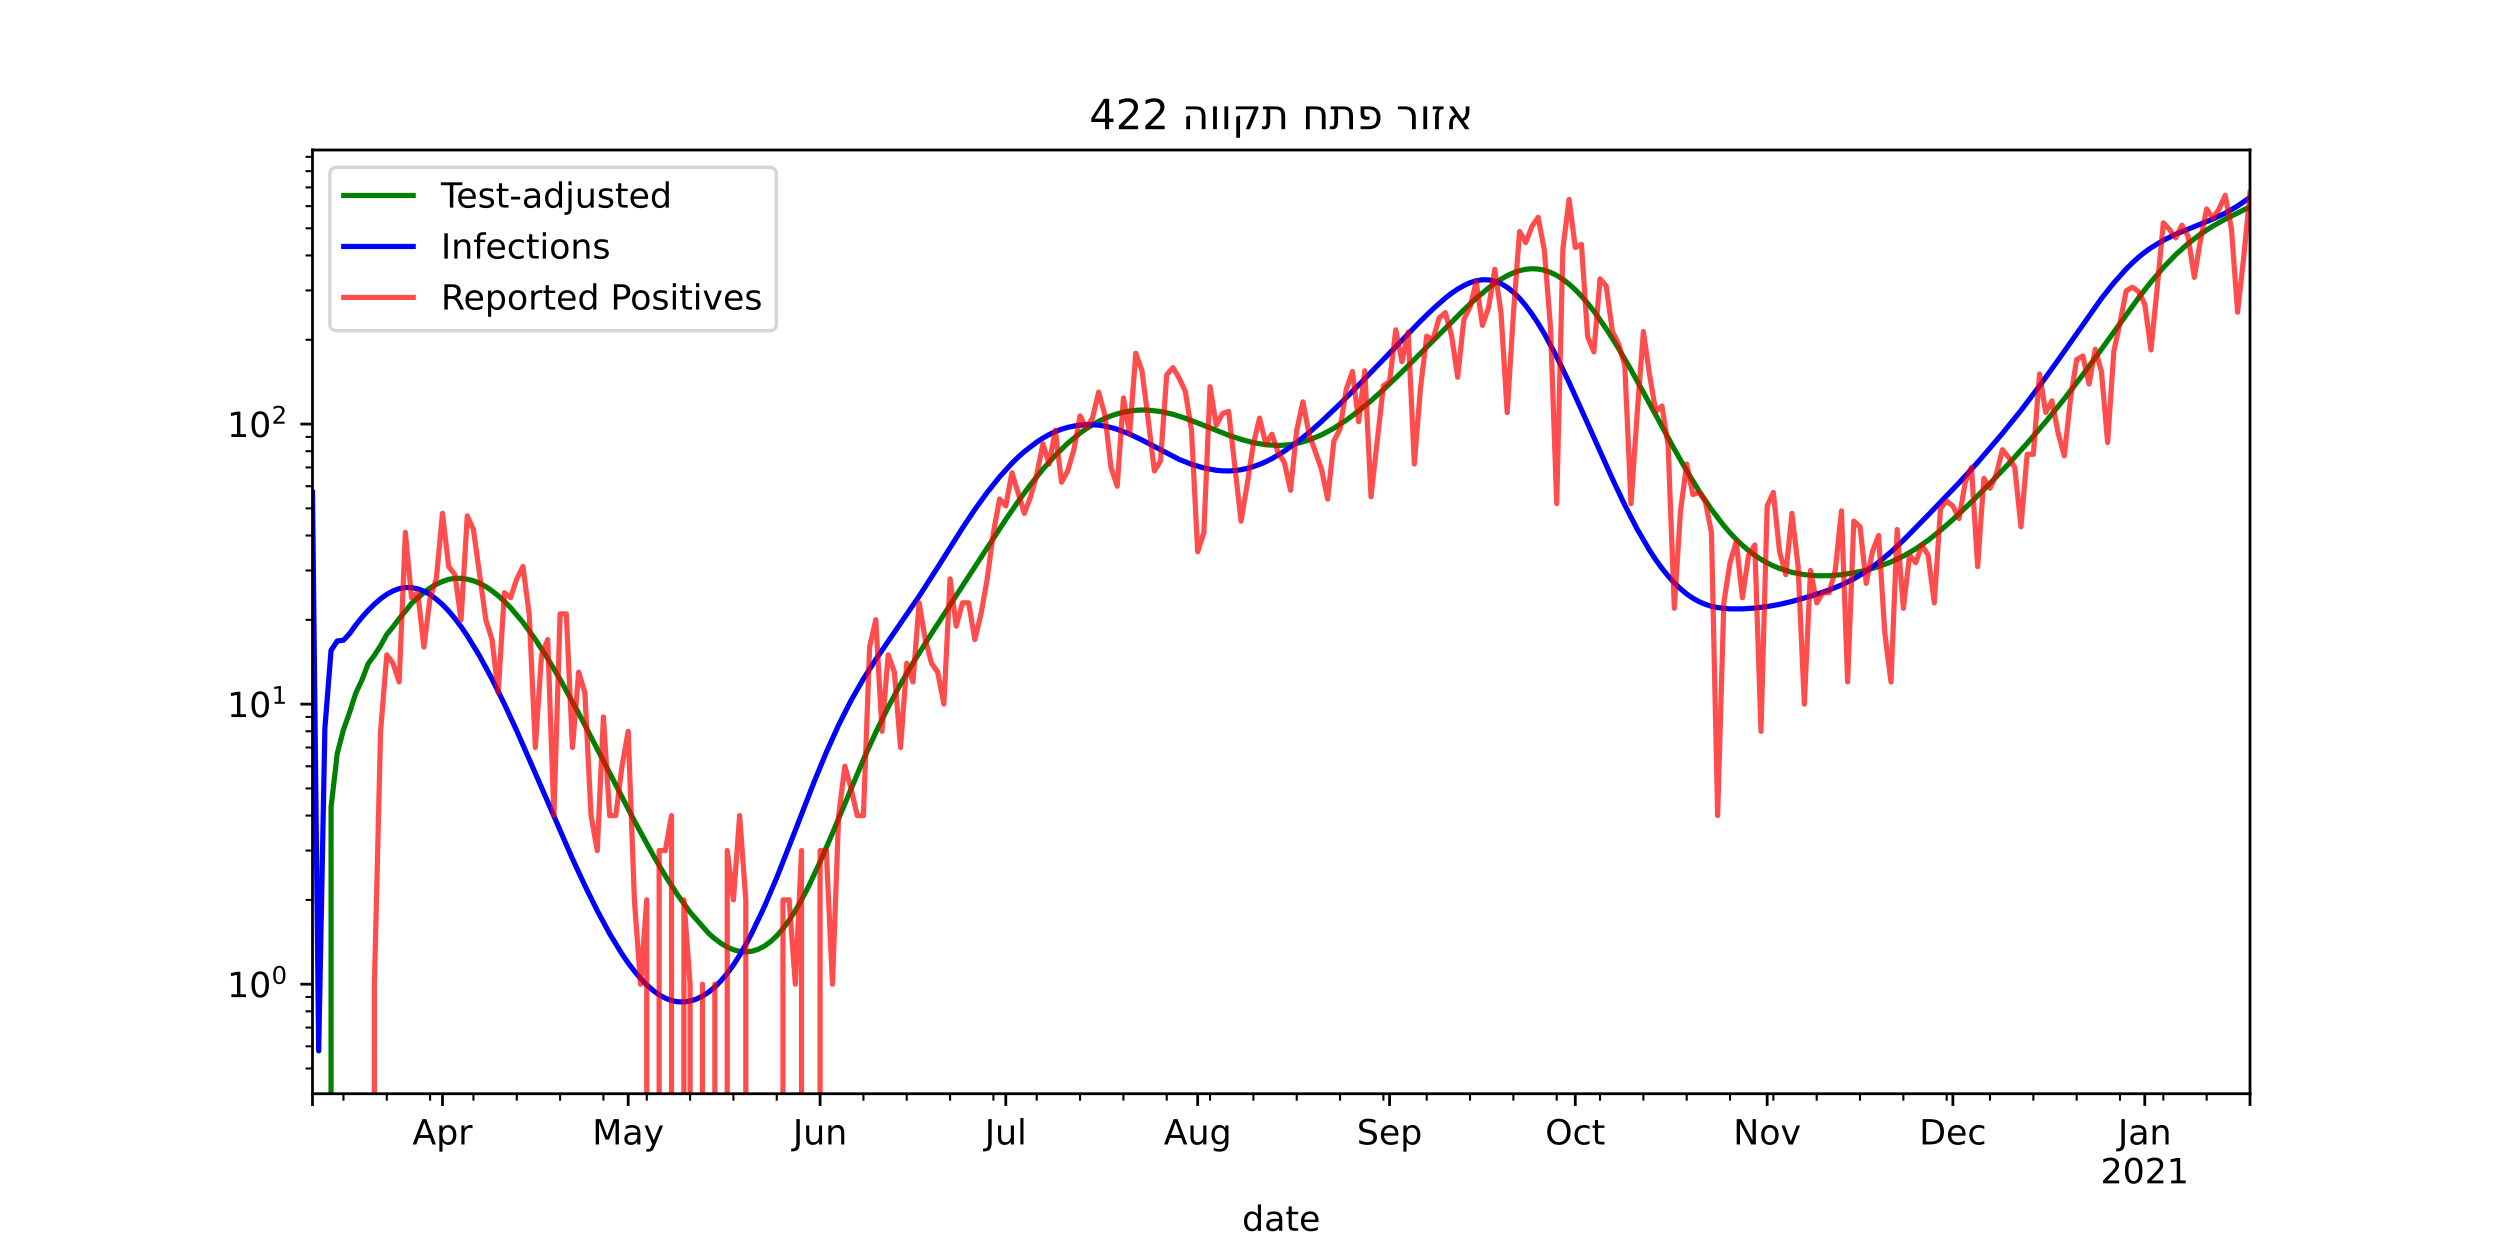 <?xml version="1.0" encoding="utf-8" standalone="no"?>
<!DOCTYPE svg PUBLIC "-//W3C//DTD SVG 1.1//EN"
  "http://www.w3.org/Graphics/SVG/1.1/DTD/svg11.dtd">
<!-- Created with matplotlib (https://matplotlib.org/) -->
<svg height="360pt" version="1.1" viewBox="0 0 720 360" width="720pt" xmlns="http://www.w3.org/2000/svg" xmlns:xlink="http://www.w3.org/1999/xlink">
 <defs>
  <style type="text/css">*{stroke-linecap:butt;stroke-linejoin:round;}</style>
 </defs>
 <g id="figure_1">
  <g id="patch_1">
   <path d="M 0 360 
L 720 360 
L 720 0 
L 0 0 
z
" style="fill:#ffffff;"/>
  </g>
  <g id="axes_1">
   <g id="patch_2">
    <path d="M 90 315 
L 648 315 
L 648 43.2 
L 90 43.2 
z
" style="fill:#ffffff;"/>
   </g>
   <g id="matplotlib.axis_1">
    <g id="xtick_1">
     <g id="line2d_1">
      <defs>
       <path d="M 0 0 
L 0 3.5 
" id="m92ef63ed8e" style="stroke:#000000;stroke-width:0.8;"/>
      </defs>
      <g>
       <use style="stroke:#000000;stroke-width:0.8;" x="90" xlink:href="#m92ef63ed8e" y="315"/>
      </g>
     </g>
    </g>
    <g id="xtick_2">
     <g id="line2d_2">
      <g>
       <use style="stroke:#000000;stroke-width:0.8;" x="127.438" xlink:href="#m92ef63ed8e" y="315"/>
      </g>
     </g>
     <g id="text_1">
      <!-- Apr -->
      <g transform="translate(118.788 329.598)scale(0.1 -0.1)">
       <defs>
        <path d="M 34.188 63.188 
L 20.797 26.906 
L 47.609 26.906 
z
M 28.609 72.906 
L 39.797 72.906 
L 67.578 0 
L 57.328 0 
L 50.688 18.703 
L 17.828 18.703 
L 11.188 0 
L 0.781 0 
z
" id="DejaVuSans-65"/>
        <path d="M 18.109 8.203 
L 18.109 -20.797 
L 9.078 -20.797 
L 9.078 54.688 
L 18.109 54.688 
L 18.109 46.391 
Q 20.953 51.266 25.266 53.625 
Q 29.594 56 35.594 56 
Q 45.562 56 51.781 48.094 
Q 58.016 40.188 58.016 27.297 
Q 58.016 14.406 51.781 6.484 
Q 45.562 -1.422 35.594 -1.422 
Q 29.594 -1.422 25.266 0.953 
Q 20.953 3.328 18.109 8.203 
z
M 48.688 27.297 
Q 48.688 37.203 44.609 42.844 
Q 40.531 48.484 33.406 48.484 
Q 26.266 48.484 22.188 42.844 
Q 18.109 37.203 18.109 27.297 
Q 18.109 17.391 22.188 11.75 
Q 26.266 6.109 33.406 6.109 
Q 40.531 6.109 44.609 11.75 
Q 48.688 17.391 48.688 27.297 
z
" id="DejaVuSans-112"/>
        <path d="M 41.109 46.297 
Q 39.594 47.172 37.812 47.578 
Q 36.031 48 33.891 48 
Q 26.266 48 22.188 43.047 
Q 18.109 38.094 18.109 28.812 
L 18.109 0 
L 9.078 0 
L 9.078 54.688 
L 18.109 54.688 
L 18.109 46.188 
Q 20.953 51.172 25.484 53.578 
Q 30.031 56 36.531 56 
Q 37.453 56 38.578 55.875 
Q 39.703 55.766 41.062 55.516 
z
" id="DejaVuSans-114"/>
       </defs>
       <use xlink:href="#DejaVuSans-65"/>
       <use x="68.408" xlink:href="#DejaVuSans-112"/>
       <use x="131.885" xlink:href="#DejaVuSans-114"/>
      </g>
     </g>
    </g>
    <g id="xtick_3">
     <g id="line2d_3">
      <g>
       <use style="stroke:#000000;stroke-width:0.8;" x="180.92" xlink:href="#m92ef63ed8e" y="315"/>
      </g>
     </g>
     <g id="text_2">
      <!-- May -->
      <g transform="translate(170.583 329.598)scale(0.1 -0.1)">
       <defs>
        <path d="M 9.812 72.906 
L 24.516 72.906 
L 43.109 23.297 
L 61.812 72.906 
L 76.516 72.906 
L 76.516 0 
L 66.891 0 
L 66.891 64.016 
L 48.094 14.016 
L 38.188 14.016 
L 19.391 64.016 
L 19.391 0 
L 9.812 0 
z
" id="DejaVuSans-77"/>
        <path d="M 34.281 27.484 
Q 23.391 27.484 19.188 25 
Q 14.984 22.516 14.984 16.5 
Q 14.984 11.719 18.141 8.906 
Q 21.297 6.109 26.703 6.109 
Q 34.188 6.109 38.703 11.406 
Q 43.219 16.703 43.219 25.484 
L 43.219 27.484 
z
M 52.203 31.203 
L 52.203 0 
L 43.219 0 
L 43.219 8.297 
Q 40.141 3.328 35.547 0.953 
Q 30.953 -1.422 24.312 -1.422 
Q 15.922 -1.422 10.953 3.297 
Q 6 8.016 6 15.922 
Q 6 25.141 12.172 29.828 
Q 18.359 34.516 30.609 34.516 
L 43.219 34.516 
L 43.219 35.406 
Q 43.219 41.609 39.141 45 
Q 35.062 48.391 27.688 48.391 
Q 23 48.391 18.547 47.266 
Q 14.109 46.141 10.016 43.891 
L 10.016 52.203 
Q 14.938 54.109 19.578 55.047 
Q 24.219 56 28.609 56 
Q 40.484 56 46.344 49.844 
Q 52.203 43.703 52.203 31.203 
z
" id="DejaVuSans-97"/>
        <path d="M 32.172 -5.078 
Q 28.375 -14.844 24.75 -17.812 
Q 21.141 -20.797 15.094 -20.797 
L 7.906 -20.797 
L 7.906 -13.281 
L 13.188 -13.281 
Q 16.891 -13.281 18.938 -11.516 
Q 21 -9.766 23.484 -3.219 
L 25.094 0.875 
L 2.984 54.688 
L 12.5 54.688 
L 29.594 11.922 
L 46.688 54.688 
L 56.203 54.688 
z
" id="DejaVuSans-121"/>
       </defs>
       <use xlink:href="#DejaVuSans-77"/>
       <use x="86.279" xlink:href="#DejaVuSans-97"/>
       <use x="147.559" xlink:href="#DejaVuSans-121"/>
      </g>
     </g>
    </g>
    <g id="xtick_4">
     <g id="line2d_4">
      <g>
       <use style="stroke:#000000;stroke-width:0.8;" x="236.185" xlink:href="#m92ef63ed8e" y="315"/>
      </g>
     </g>
     <g id="text_3">
      <!-- Jun -->
      <g transform="translate(228.373 329.598)scale(0.1 -0.1)">
       <defs>
        <path d="M 9.812 72.906 
L 19.672 72.906 
L 19.672 5.078 
Q 19.672 -8.109 14.672 -14.062 
Q 9.672 -20.016 -1.422 -20.016 
L -5.172 -20.016 
L -5.172 -11.719 
L -2.094 -11.719 
Q 4.438 -11.719 7.125 -8.047 
Q 9.812 -4.391 9.812 5.078 
z
" id="DejaVuSans-74"/>
        <path d="M 8.5 21.578 
L 8.5 54.688 
L 17.484 54.688 
L 17.484 21.922 
Q 17.484 14.156 20.5 10.266 
Q 23.531 6.391 29.594 6.391 
Q 36.859 6.391 41.078 11.031 
Q 45.312 15.672 45.312 23.688 
L 45.312 54.688 
L 54.297 54.688 
L 54.297 0 
L 45.312 0 
L 45.312 8.406 
Q 42.047 3.422 37.719 1 
Q 33.406 -1.422 27.688 -1.422 
Q 18.266 -1.422 13.375 4.438 
Q 8.5 10.297 8.5 21.578 
z
M 31.109 56 
z
" id="DejaVuSans-117"/>
        <path d="M 54.891 33.016 
L 54.891 0 
L 45.906 0 
L 45.906 32.719 
Q 45.906 40.484 42.875 44.328 
Q 39.844 48.188 33.797 48.188 
Q 26.516 48.188 22.312 43.547 
Q 18.109 38.922 18.109 30.906 
L 18.109 0 
L 9.078 0 
L 9.078 54.688 
L 18.109 54.688 
L 18.109 46.188 
Q 21.344 51.125 25.703 53.562 
Q 30.078 56 35.797 56 
Q 45.219 56 50.047 50.172 
Q 54.891 44.344 54.891 33.016 
z
" id="DejaVuSans-110"/>
       </defs>
       <use xlink:href="#DejaVuSans-74"/>
       <use x="29.492" xlink:href="#DejaVuSans-117"/>
       <use x="92.871" xlink:href="#DejaVuSans-110"/>
      </g>
     </g>
    </g>
    <g id="xtick_5">
     <g id="line2d_5">
      <g>
       <use style="stroke:#000000;stroke-width:0.8;" x="289.668" xlink:href="#m92ef63ed8e" y="315"/>
      </g>
     </g>
     <g id="text_4">
      <!-- Jul -->
      <g transform="translate(283.635 329.598)scale(0.1 -0.1)">
       <defs>
        <path d="M 9.422 75.984 
L 18.406 75.984 
L 18.406 0 
L 9.422 0 
z
" id="DejaVuSans-108"/>
       </defs>
       <use xlink:href="#DejaVuSans-74"/>
       <use x="29.492" xlink:href="#DejaVuSans-117"/>
       <use x="92.871" xlink:href="#DejaVuSans-108"/>
      </g>
     </g>
    </g>
    <g id="xtick_6">
     <g id="line2d_6">
      <g>
       <use style="stroke:#000000;stroke-width:0.8;" x="344.933" xlink:href="#m92ef63ed8e" y="315"/>
      </g>
     </g>
     <g id="text_5">
      <!-- Aug -->
      <g transform="translate(335.17 329.598)scale(0.1 -0.1)">
       <defs>
        <path d="M 45.406 27.984 
Q 45.406 37.75 41.375 43.109 
Q 37.359 48.484 30.078 48.484 
Q 22.859 48.484 18.828 43.109 
Q 14.797 37.75 14.797 27.984 
Q 14.797 18.266 18.828 12.891 
Q 22.859 7.516 30.078 7.516 
Q 37.359 7.516 41.375 12.891 
Q 45.406 18.266 45.406 27.984 
z
M 54.391 6.781 
Q 54.391 -7.172 48.188 -13.984 
Q 42 -20.797 29.203 -20.797 
Q 24.469 -20.797 20.266 -20.094 
Q 16.062 -19.391 12.109 -17.922 
L 12.109 -9.188 
Q 16.062 -11.328 19.922 -12.344 
Q 23.781 -13.375 27.781 -13.375 
Q 36.625 -13.375 41.016 -8.766 
Q 45.406 -4.156 45.406 5.172 
L 45.406 9.625 
Q 42.625 4.781 38.281 2.391 
Q 33.938 0 27.875 0 
Q 17.828 0 11.672 7.656 
Q 5.516 15.328 5.516 27.984 
Q 5.516 40.672 11.672 48.328 
Q 17.828 56 27.875 56 
Q 33.938 56 38.281 53.609 
Q 42.625 51.219 45.406 46.391 
L 45.406 54.688 
L 54.391 54.688 
z
" id="DejaVuSans-103"/>
       </defs>
       <use xlink:href="#DejaVuSans-65"/>
       <use x="68.408" xlink:href="#DejaVuSans-117"/>
       <use x="131.787" xlink:href="#DejaVuSans-103"/>
      </g>
     </g>
    </g>
    <g id="xtick_7">
     <g id="line2d_7">
      <g>
       <use style="stroke:#000000;stroke-width:0.8;" x="400.198" xlink:href="#m92ef63ed8e" y="315"/>
      </g>
     </g>
     <g id="text_6">
      <!-- Sep -->
      <g transform="translate(390.773 329.598)scale(0.1 -0.1)">
       <defs>
        <path d="M 53.516 70.516 
L 53.516 60.891 
Q 47.906 63.578 42.922 64.891 
Q 37.938 66.219 33.297 66.219 
Q 25.25 66.219 20.875 63.094 
Q 16.5 59.969 16.5 54.203 
Q 16.5 49.359 19.406 46.891 
Q 22.312 44.438 30.422 42.922 
L 36.375 41.703 
Q 47.406 39.594 52.656 34.297 
Q 57.906 29 57.906 20.125 
Q 57.906 9.516 50.797 4.047 
Q 43.703 -1.422 29.984 -1.422 
Q 24.812 -1.422 18.969 -0.25 
Q 13.141 0.922 6.891 3.219 
L 6.891 13.375 
Q 12.891 10.016 18.656 8.297 
Q 24.422 6.594 29.984 6.594 
Q 38.422 6.594 43.016 9.906 
Q 47.609 13.234 47.609 19.391 
Q 47.609 24.75 44.312 27.781 
Q 41.016 30.812 33.5 32.328 
L 27.484 33.5 
Q 16.453 35.688 11.516 40.375 
Q 6.594 45.062 6.594 53.422 
Q 6.594 63.094 13.406 68.656 
Q 20.219 74.219 32.172 74.219 
Q 37.312 74.219 42.625 73.281 
Q 47.953 72.359 53.516 70.516 
z
" id="DejaVuSans-83"/>
        <path d="M 56.203 29.594 
L 56.203 25.203 
L 14.891 25.203 
Q 15.484 15.922 20.484 11.062 
Q 25.484 6.203 34.422 6.203 
Q 39.594 6.203 44.453 7.469 
Q 49.312 8.734 54.109 11.281 
L 54.109 2.781 
Q 49.266 0.734 44.188 -0.344 
Q 39.109 -1.422 33.891 -1.422 
Q 20.797 -1.422 13.156 6.188 
Q 5.516 13.812 5.516 26.812 
Q 5.516 40.234 12.766 48.109 
Q 20.016 56 32.328 56 
Q 43.359 56 49.781 48.891 
Q 56.203 41.797 56.203 29.594 
z
M 47.219 32.234 
Q 47.125 39.594 43.094 43.984 
Q 39.062 48.391 32.422 48.391 
Q 24.906 48.391 20.391 44.141 
Q 15.875 39.891 15.188 32.172 
z
" id="DejaVuSans-101"/>
       </defs>
       <use xlink:href="#DejaVuSans-83"/>
       <use x="63.477" xlink:href="#DejaVuSans-101"/>
       <use x="125" xlink:href="#DejaVuSans-112"/>
      </g>
     </g>
    </g>
    <g id="xtick_8">
     <g id="line2d_8">
      <g>
       <use style="stroke:#000000;stroke-width:0.8;" x="453.681" xlink:href="#m92ef63ed8e" y="315"/>
      </g>
     </g>
     <g id="text_7">
      <!-- Oct -->
      <g transform="translate(445.035 329.598)scale(0.1 -0.1)">
       <defs>
        <path d="M 39.406 66.219 
Q 28.656 66.219 22.328 58.203 
Q 16.016 50.203 16.016 36.375 
Q 16.016 22.609 22.328 14.594 
Q 28.656 6.594 39.406 6.594 
Q 50.141 6.594 56.422 14.594 
Q 62.703 22.609 62.703 36.375 
Q 62.703 50.203 56.422 58.203 
Q 50.141 66.219 39.406 66.219 
z
M 39.406 74.219 
Q 54.734 74.219 63.906 63.938 
Q 73.094 53.656 73.094 36.375 
Q 73.094 19.141 63.906 8.859 
Q 54.734 -1.422 39.406 -1.422 
Q 24.031 -1.422 14.812 8.828 
Q 5.609 19.094 5.609 36.375 
Q 5.609 53.656 14.812 63.938 
Q 24.031 74.219 39.406 74.219 
z
" id="DejaVuSans-79"/>
        <path d="M 48.781 52.594 
L 48.781 44.188 
Q 44.969 46.297 41.141 47.344 
Q 37.312 48.391 33.406 48.391 
Q 24.656 48.391 19.812 42.844 
Q 14.984 37.312 14.984 27.297 
Q 14.984 17.281 19.812 11.734 
Q 24.656 6.203 33.406 6.203 
Q 37.312 6.203 41.141 7.25 
Q 44.969 8.297 48.781 10.406 
L 48.781 2.094 
Q 45.016 0.344 40.984 -0.531 
Q 36.969 -1.422 32.422 -1.422 
Q 20.062 -1.422 12.781 6.344 
Q 5.516 14.109 5.516 27.297 
Q 5.516 40.672 12.859 48.328 
Q 20.219 56 33.016 56 
Q 37.156 56 41.109 55.141 
Q 45.062 54.297 48.781 52.594 
z
" id="DejaVuSans-99"/>
        <path d="M 18.312 70.219 
L 18.312 54.688 
L 36.812 54.688 
L 36.812 47.703 
L 18.312 47.703 
L 18.312 18.016 
Q 18.312 11.328 20.141 9.422 
Q 21.969 7.516 27.594 7.516 
L 36.812 7.516 
L 36.812 0 
L 27.594 0 
Q 17.188 0 13.234 3.875 
Q 9.281 7.766 9.281 18.016 
L 9.281 47.703 
L 2.688 47.703 
L 2.688 54.688 
L 9.281 54.688 
L 9.281 70.219 
z
" id="DejaVuSans-116"/>
       </defs>
       <use xlink:href="#DejaVuSans-79"/>
       <use x="78.711" xlink:href="#DejaVuSans-99"/>
       <use x="133.691" xlink:href="#DejaVuSans-116"/>
      </g>
     </g>
    </g>
    <g id="xtick_9">
     <g id="line2d_9">
      <g>
       <use style="stroke:#000000;stroke-width:0.8;" x="508.946" xlink:href="#m92ef63ed8e" y="315"/>
      </g>
     </g>
     <g id="text_8">
      <!-- Nov -->
      <g transform="translate(499.186 329.598)scale(0.1 -0.1)">
       <defs>
        <path d="M 9.812 72.906 
L 23.094 72.906 
L 55.422 11.922 
L 55.422 72.906 
L 64.984 72.906 
L 64.984 0 
L 51.703 0 
L 19.391 60.984 
L 19.391 0 
L 9.812 0 
z
" id="DejaVuSans-78"/>
        <path d="M 30.609 48.391 
Q 23.391 48.391 19.188 42.75 
Q 14.984 37.109 14.984 27.297 
Q 14.984 17.484 19.156 11.844 
Q 23.344 6.203 30.609 6.203 
Q 37.797 6.203 41.984 11.859 
Q 46.188 17.531 46.188 27.297 
Q 46.188 37.016 41.984 42.703 
Q 37.797 48.391 30.609 48.391 
z
M 30.609 56 
Q 42.328 56 49.016 48.375 
Q 55.719 40.766 55.719 27.297 
Q 55.719 13.875 49.016 6.219 
Q 42.328 -1.422 30.609 -1.422 
Q 18.844 -1.422 12.172 6.219 
Q 5.516 13.875 5.516 27.297 
Q 5.516 40.766 12.172 48.375 
Q 18.844 56 30.609 56 
z
" id="DejaVuSans-111"/>
        <path d="M 2.984 54.688 
L 12.5 54.688 
L 29.594 8.797 
L 46.688 54.688 
L 56.203 54.688 
L 35.688 0 
L 23.484 0 
z
" id="DejaVuSans-118"/>
       </defs>
       <use xlink:href="#DejaVuSans-78"/>
       <use x="74.805" xlink:href="#DejaVuSans-111"/>
       <use x="135.986" xlink:href="#DejaVuSans-118"/>
      </g>
     </g>
    </g>
    <g id="xtick_10">
     <g id="line2d_10">
      <g>
       <use style="stroke:#000000;stroke-width:0.8;" x="562.428" xlink:href="#m92ef63ed8e" y="315"/>
      </g>
     </g>
     <g id="text_9">
      <!-- Dec -->
      <g transform="translate(552.752 329.598)scale(0.1 -0.1)">
       <defs>
        <path d="M 19.672 64.797 
L 19.672 8.109 
L 31.594 8.109 
Q 46.688 8.109 53.688 14.938 
Q 60.688 21.781 60.688 36.531 
Q 60.688 51.172 53.688 57.984 
Q 46.688 64.797 31.594 64.797 
z
M 9.812 72.906 
L 30.078 72.906 
Q 51.266 72.906 61.172 64.094 
Q 71.094 55.281 71.094 36.531 
Q 71.094 17.672 61.125 8.828 
Q 51.172 0 30.078 0 
L 9.812 0 
z
" id="DejaVuSans-68"/>
       </defs>
       <use xlink:href="#DejaVuSans-68"/>
       <use x="77.002" xlink:href="#DejaVuSans-101"/>
       <use x="138.525" xlink:href="#DejaVuSans-99"/>
      </g>
     </g>
    </g>
    <g id="xtick_11">
     <g id="line2d_11">
      <g>
       <use style="stroke:#000000;stroke-width:0.8;" x="617.693" xlink:href="#m92ef63ed8e" y="315"/>
      </g>
     </g>
     <g id="text_10">
      <!-- Jan -->
      <g transform="translate(609.985 329.598)scale(0.1 -0.1)">
       <use xlink:href="#DejaVuSans-74"/>
       <use x="29.492" xlink:href="#DejaVuSans-97"/>
       <use x="90.771" xlink:href="#DejaVuSans-110"/>
      </g>
      <!-- 2021 -->
      <g transform="translate(604.968 340.796)scale(0.1 -0.1)">
       <defs>
        <path d="M 19.188 8.297 
L 53.609 8.297 
L 53.609 0 
L 7.328 0 
L 7.328 8.297 
Q 12.938 14.109 22.625 23.891 
Q 32.328 33.688 34.812 36.531 
Q 39.547 41.844 41.422 45.531 
Q 43.312 49.219 43.312 52.781 
Q 43.312 58.594 39.234 62.25 
Q 35.156 65.922 28.609 65.922 
Q 23.969 65.922 18.812 64.312 
Q 13.672 62.703 7.812 59.422 
L 7.812 69.391 
Q 13.766 71.781 18.938 73 
Q 24.125 74.219 28.422 74.219 
Q 39.75 74.219 46.484 68.547 
Q 53.219 62.891 53.219 53.422 
Q 53.219 48.922 51.531 44.891 
Q 49.859 40.875 45.406 35.406 
Q 44.188 33.984 37.641 27.219 
Q 31.109 20.453 19.188 8.297 
z
" id="DejaVuSans-50"/>
        <path d="M 31.781 66.406 
Q 24.172 66.406 20.328 58.906 
Q 16.5 51.422 16.5 36.375 
Q 16.5 21.391 20.328 13.891 
Q 24.172 6.391 31.781 6.391 
Q 39.453 6.391 43.281 13.891 
Q 47.125 21.391 47.125 36.375 
Q 47.125 51.422 43.281 58.906 
Q 39.453 66.406 31.781 66.406 
z
M 31.781 74.219 
Q 44.047 74.219 50.516 64.516 
Q 56.984 54.828 56.984 36.375 
Q 56.984 17.969 50.516 8.266 
Q 44.047 -1.422 31.781 -1.422 
Q 19.531 -1.422 13.062 8.266 
Q 6.594 17.969 6.594 36.375 
Q 6.594 54.828 13.062 64.516 
Q 19.531 74.219 31.781 74.219 
z
" id="DejaVuSans-48"/>
        <path d="M 12.406 8.297 
L 28.516 8.297 
L 28.516 63.922 
L 10.984 60.406 
L 10.984 69.391 
L 28.422 72.906 
L 38.281 72.906 
L 38.281 8.297 
L 54.391 8.297 
L 54.391 0 
L 12.406 0 
z
" id="DejaVuSans-49"/>
       </defs>
       <use xlink:href="#DejaVuSans-50"/>
       <use x="63.623" xlink:href="#DejaVuSans-48"/>
       <use x="127.246" xlink:href="#DejaVuSans-50"/>
       <use x="190.869" xlink:href="#DejaVuSans-49"/>
      </g>
     </g>
    </g>
    <g id="xtick_12">
     <g id="line2d_12">
      <g>
       <use style="stroke:#000000;stroke-width:0.8;" x="648" xlink:href="#m92ef63ed8e" y="315"/>
      </g>
     </g>
    </g>
    <g id="xtick_13">
     <g id="line2d_13">
      <defs>
       <path d="M 0 0 
L 0 2 
" id="mc812859d0c" style="stroke:#000000;stroke-width:0.6;"/>
      </defs>
      <g>
       <use style="stroke:#000000;stroke-width:0.6;" x="98.914" xlink:href="#mc812859d0c" y="315"/>
      </g>
     </g>
    </g>
    <g id="xtick_14">
     <g id="line2d_14">
      <g>
       <use style="stroke:#000000;stroke-width:0.6;" x="111.393" xlink:href="#mc812859d0c" y="315"/>
      </g>
     </g>
    </g>
    <g id="xtick_15">
     <g id="line2d_15">
      <g>
       <use style="stroke:#000000;stroke-width:0.6;" x="123.872" xlink:href="#mc812859d0c" y="315"/>
      </g>
     </g>
    </g>
    <g id="xtick_16">
     <g id="line2d_16">
      <g>
       <use style="stroke:#000000;stroke-width:0.6;" x="136.351" xlink:href="#mc812859d0c" y="315"/>
      </g>
     </g>
    </g>
    <g id="xtick_17">
     <g id="line2d_17">
      <g>
       <use style="stroke:#000000;stroke-width:0.6;" x="148.831" xlink:href="#mc812859d0c" y="315"/>
      </g>
     </g>
    </g>
    <g id="xtick_18">
     <g id="line2d_18">
      <g>
       <use style="stroke:#000000;stroke-width:0.6;" x="161.31" xlink:href="#mc812859d0c" y="315"/>
      </g>
     </g>
    </g>
    <g id="xtick_19">
     <g id="line2d_19">
      <g>
       <use style="stroke:#000000;stroke-width:0.6;" x="173.789" xlink:href="#mc812859d0c" y="315"/>
      </g>
     </g>
    </g>
    <g id="xtick_20">
     <g id="line2d_20">
      <g>
       <use style="stroke:#000000;stroke-width:0.6;" x="186.268" xlink:href="#mc812859d0c" y="315"/>
      </g>
     </g>
    </g>
    <g id="xtick_21">
     <g id="line2d_21">
      <g>
       <use style="stroke:#000000;stroke-width:0.6;" x="198.748" xlink:href="#mc812859d0c" y="315"/>
      </g>
     </g>
    </g>
    <g id="xtick_22">
     <g id="line2d_22">
      <g>
       <use style="stroke:#000000;stroke-width:0.6;" x="211.227" xlink:href="#mc812859d0c" y="315"/>
      </g>
     </g>
    </g>
    <g id="xtick_23">
     <g id="line2d_23">
      <g>
       <use style="stroke:#000000;stroke-width:0.6;" x="223.706" xlink:href="#mc812859d0c" y="315"/>
      </g>
     </g>
    </g>
    <g id="xtick_24">
     <g id="line2d_24">
      <g>
       <use style="stroke:#000000;stroke-width:0.6;" x="248.665" xlink:href="#mc812859d0c" y="315"/>
      </g>
     </g>
    </g>
    <g id="xtick_25">
     <g id="line2d_25">
      <g>
       <use style="stroke:#000000;stroke-width:0.6;" x="261.144" xlink:href="#mc812859d0c" y="315"/>
      </g>
     </g>
    </g>
    <g id="xtick_26">
     <g id="line2d_26">
      <g>
       <use style="stroke:#000000;stroke-width:0.6;" x="273.623" xlink:href="#mc812859d0c" y="315"/>
      </g>
     </g>
    </g>
    <g id="xtick_27">
     <g id="line2d_27">
      <g>
       <use style="stroke:#000000;stroke-width:0.6;" x="286.102" xlink:href="#mc812859d0c" y="315"/>
      </g>
     </g>
    </g>
    <g id="xtick_28">
     <g id="line2d_28">
      <g>
       <use style="stroke:#000000;stroke-width:0.6;" x="298.581" xlink:href="#mc812859d0c" y="315"/>
      </g>
     </g>
    </g>
    <g id="xtick_29">
     <g id="line2d_29">
      <g>
       <use style="stroke:#000000;stroke-width:0.6;" x="311.061" xlink:href="#mc812859d0c" y="315"/>
      </g>
     </g>
    </g>
    <g id="xtick_30">
     <g id="line2d_30">
      <g>
       <use style="stroke:#000000;stroke-width:0.6;" x="323.54" xlink:href="#mc812859d0c" y="315"/>
      </g>
     </g>
    </g>
    <g id="xtick_31">
     <g id="line2d_31">
      <g>
       <use style="stroke:#000000;stroke-width:0.6;" x="336.019" xlink:href="#mc812859d0c" y="315"/>
      </g>
     </g>
    </g>
    <g id="xtick_32">
     <g id="line2d_32">
      <g>
       <use style="stroke:#000000;stroke-width:0.6;" x="348.498" xlink:href="#mc812859d0c" y="315"/>
      </g>
     </g>
    </g>
    <g id="xtick_33">
     <g id="line2d_33">
      <g>
       <use style="stroke:#000000;stroke-width:0.6;" x="360.978" xlink:href="#mc812859d0c" y="315"/>
      </g>
     </g>
    </g>
    <g id="xtick_34">
     <g id="line2d_34">
      <g>
       <use style="stroke:#000000;stroke-width:0.6;" x="373.457" xlink:href="#mc812859d0c" y="315"/>
      </g>
     </g>
    </g>
    <g id="xtick_35">
     <g id="line2d_35">
      <g>
       <use style="stroke:#000000;stroke-width:0.6;" x="385.936" xlink:href="#mc812859d0c" y="315"/>
      </g>
     </g>
    </g>
    <g id="xtick_36">
     <g id="line2d_36">
      <g>
       <use style="stroke:#000000;stroke-width:0.6;" x="398.415" xlink:href="#mc812859d0c" y="315"/>
      </g>
     </g>
    </g>
    <g id="xtick_37">
     <g id="line2d_37">
      <g>
       <use style="stroke:#000000;stroke-width:0.6;" x="410.895" xlink:href="#mc812859d0c" y="315"/>
      </g>
     </g>
    </g>
    <g id="xtick_38">
     <g id="line2d_38">
      <g>
       <use style="stroke:#000000;stroke-width:0.6;" x="423.374" xlink:href="#mc812859d0c" y="315"/>
      </g>
     </g>
    </g>
    <g id="xtick_39">
     <g id="line2d_39">
      <g>
       <use style="stroke:#000000;stroke-width:0.6;" x="435.853" xlink:href="#mc812859d0c" y="315"/>
      </g>
     </g>
    </g>
    <g id="xtick_40">
     <g id="line2d_40">
      <g>
       <use style="stroke:#000000;stroke-width:0.6;" x="448.332" xlink:href="#mc812859d0c" y="315"/>
      </g>
     </g>
    </g>
    <g id="xtick_41">
     <g id="line2d_41">
      <g>
       <use style="stroke:#000000;stroke-width:0.6;" x="460.812" xlink:href="#mc812859d0c" y="315"/>
      </g>
     </g>
    </g>
    <g id="xtick_42">
     <g id="line2d_42">
      <g>
       <use style="stroke:#000000;stroke-width:0.6;" x="473.291" xlink:href="#mc812859d0c" y="315"/>
      </g>
     </g>
    </g>
    <g id="xtick_43">
     <g id="line2d_43">
      <g>
       <use style="stroke:#000000;stroke-width:0.6;" x="485.77" xlink:href="#mc812859d0c" y="315"/>
      </g>
     </g>
    </g>
    <g id="xtick_44">
     <g id="line2d_44">
      <g>
       <use style="stroke:#000000;stroke-width:0.6;" x="498.249" xlink:href="#mc812859d0c" y="315"/>
      </g>
     </g>
    </g>
    <g id="xtick_45">
     <g id="line2d_45">
      <g>
       <use style="stroke:#000000;stroke-width:0.6;" x="510.728" xlink:href="#mc812859d0c" y="315"/>
      </g>
     </g>
    </g>
    <g id="xtick_46">
     <g id="line2d_46">
      <g>
       <use style="stroke:#000000;stroke-width:0.6;" x="523.208" xlink:href="#mc812859d0c" y="315"/>
      </g>
     </g>
    </g>
    <g id="xtick_47">
     <g id="line2d_47">
      <g>
       <use style="stroke:#000000;stroke-width:0.6;" x="535.687" xlink:href="#mc812859d0c" y="315"/>
      </g>
     </g>
    </g>
    <g id="xtick_48">
     <g id="line2d_48">
      <g>
       <use style="stroke:#000000;stroke-width:0.6;" x="548.166" xlink:href="#mc812859d0c" y="315"/>
      </g>
     </g>
    </g>
    <g id="xtick_49">
     <g id="line2d_49">
      <g>
       <use style="stroke:#000000;stroke-width:0.6;" x="560.645" xlink:href="#mc812859d0c" y="315"/>
      </g>
     </g>
    </g>
    <g id="xtick_50">
     <g id="line2d_50">
      <g>
       <use style="stroke:#000000;stroke-width:0.6;" x="573.125" xlink:href="#mc812859d0c" y="315"/>
      </g>
     </g>
    </g>
    <g id="xtick_51">
     <g id="line2d_51">
      <g>
       <use style="stroke:#000000;stroke-width:0.6;" x="585.604" xlink:href="#mc812859d0c" y="315"/>
      </g>
     </g>
    </g>
    <g id="xtick_52">
     <g id="line2d_52">
      <g>
       <use style="stroke:#000000;stroke-width:0.6;" x="598.083" xlink:href="#mc812859d0c" y="315"/>
      </g>
     </g>
    </g>
    <g id="xtick_53">
     <g id="line2d_53">
      <g>
       <use style="stroke:#000000;stroke-width:0.6;" x="610.562" xlink:href="#mc812859d0c" y="315"/>
      </g>
     </g>
    </g>
    <g id="xtick_54">
     <g id="line2d_54">
      <g>
       <use style="stroke:#000000;stroke-width:0.6;" x="623.042" xlink:href="#mc812859d0c" y="315"/>
      </g>
     </g>
    </g>
    <g id="xtick_55">
     <g id="line2d_55">
      <g>
       <use style="stroke:#000000;stroke-width:0.6;" x="635.521" xlink:href="#mc812859d0c" y="315"/>
      </g>
     </g>
    </g>
    <g id="text_11">
     <!-- date -->
     <g transform="translate(357.725 354.474)scale(0.1 -0.1)">
      <defs>
       <path d="M 45.406 46.391 
L 45.406 75.984 
L 54.391 75.984 
L 54.391 0 
L 45.406 0 
L 45.406 8.203 
Q 42.578 3.328 38.25 0.953 
Q 33.938 -1.422 27.875 -1.422 
Q 17.969 -1.422 11.734 6.484 
Q 5.516 14.406 5.516 27.297 
Q 5.516 40.188 11.734 48.094 
Q 17.969 56 27.875 56 
Q 33.938 56 38.25 53.625 
Q 42.578 51.266 45.406 46.391 
z
M 14.797 27.297 
Q 14.797 17.391 18.875 11.75 
Q 22.953 6.109 30.078 6.109 
Q 37.203 6.109 41.297 11.75 
Q 45.406 17.391 45.406 27.297 
Q 45.406 37.203 41.297 42.844 
Q 37.203 48.484 30.078 48.484 
Q 22.953 48.484 18.875 42.844 
Q 14.797 37.203 14.797 27.297 
z
" id="DejaVuSans-100"/>
      </defs>
      <use xlink:href="#DejaVuSans-100"/>
      <use x="63.477" xlink:href="#DejaVuSans-97"/>
      <use x="124.756" xlink:href="#DejaVuSans-116"/>
      <use x="163.965" xlink:href="#DejaVuSans-101"/>
     </g>
    </g>
   </g>
   <g id="matplotlib.axis_2">
    <g id="ytick_1">
     <g id="line2d_56">
      <defs>
       <path d="M 0 0 
L -3.5 0 
" id="m58eb6034ee" style="stroke:#000000;stroke-width:0.8;"/>
      </defs>
      <g>
       <use style="stroke:#000000;stroke-width:0.8;" x="90" xlink:href="#m58eb6034ee" y="283.446"/>
      </g>
     </g>
     <g id="text_12">
      <!-- $\mathdefault{10^{0}}$ -->
      <g transform="translate(65.4 287.246)scale(0.1 -0.1)">
       <use transform="translate(0 0.766)" xlink:href="#DejaVuSans-49"/>
       <use transform="translate(63.623 0.766)" xlink:href="#DejaVuSans-48"/>
       <use transform="translate(128.203 39.047)scale(0.7)" xlink:href="#DejaVuSans-48"/>
      </g>
     </g>
    </g>
    <g id="ytick_2">
     <g id="line2d_57">
      <g>
       <use style="stroke:#000000;stroke-width:0.8;" x="90" xlink:href="#m58eb6034ee" y="202.789"/>
      </g>
     </g>
     <g id="text_13">
      <!-- $\mathdefault{10^{1}}$ -->
      <g transform="translate(65.4 206.588)scale(0.1 -0.1)">
       <use transform="translate(0 0.684)" xlink:href="#DejaVuSans-49"/>
       <use transform="translate(63.623 0.684)" xlink:href="#DejaVuSans-48"/>
       <use transform="translate(128.203 38.966)scale(0.7)" xlink:href="#DejaVuSans-49"/>
      </g>
     </g>
    </g>
    <g id="ytick_3">
     <g id="line2d_58">
      <g>
       <use style="stroke:#000000;stroke-width:0.8;" x="90" xlink:href="#m58eb6034ee" y="122.131"/>
      </g>
     </g>
     <g id="text_14">
      <!-- $\mathdefault{10^{2}}$ -->
      <g transform="translate(65.4 125.931)scale(0.1 -0.1)">
       <use transform="translate(0 0.766)" xlink:href="#DejaVuSans-49"/>
       <use transform="translate(63.623 0.766)" xlink:href="#DejaVuSans-48"/>
       <use transform="translate(128.203 39.047)scale(0.7)" xlink:href="#DejaVuSans-50"/>
      </g>
     </g>
    </g>
    <g id="ytick_4">
     <g id="line2d_59">
      <defs>
       <path d="M 0 0 
L -2 0 
" id="m72a5573d44" style="stroke:#000000;stroke-width:0.6;"/>
      </defs>
      <g>
       <use style="stroke:#000000;stroke-width:0.6;" x="90" xlink:href="#m72a5573d44" y="307.727"/>
      </g>
     </g>
    </g>
    <g id="ytick_5">
     <g id="line2d_60">
      <g>
       <use style="stroke:#000000;stroke-width:0.6;" x="90" xlink:href="#m72a5573d44" y="301.34"/>
      </g>
     </g>
    </g>
    <g id="ytick_6">
     <g id="line2d_61">
      <g>
       <use style="stroke:#000000;stroke-width:0.6;" x="90" xlink:href="#m72a5573d44" y="295.94"/>
      </g>
     </g>
    </g>
    <g id="ytick_7">
     <g id="line2d_62">
      <g>
       <use style="stroke:#000000;stroke-width:0.6;" x="90" xlink:href="#m72a5573d44" y="291.263"/>
      </g>
     </g>
    </g>
    <g id="ytick_8">
     <g id="line2d_63">
      <g>
       <use style="stroke:#000000;stroke-width:0.6;" x="90" xlink:href="#m72a5573d44" y="287.137"/>
      </g>
     </g>
    </g>
    <g id="ytick_9">
     <g id="line2d_64">
      <g>
       <use style="stroke:#000000;stroke-width:0.6;" x="90" xlink:href="#m72a5573d44" y="259.166"/>
      </g>
     </g>
    </g>
    <g id="ytick_10">
     <g id="line2d_65">
      <g>
       <use style="stroke:#000000;stroke-width:0.6;" x="90" xlink:href="#m72a5573d44" y="244.963"/>
      </g>
     </g>
    </g>
    <g id="ytick_11">
     <g id="line2d_66">
      <g>
       <use style="stroke:#000000;stroke-width:0.6;" x="90" xlink:href="#m72a5573d44" y="234.886"/>
      </g>
     </g>
    </g>
    <g id="ytick_12">
     <g id="line2d_67">
      <g>
       <use style="stroke:#000000;stroke-width:0.6;" x="90" xlink:href="#m72a5573d44" y="227.069"/>
      </g>
     </g>
    </g>
    <g id="ytick_13">
     <g id="line2d_68">
      <g>
       <use style="stroke:#000000;stroke-width:0.6;" x="90" xlink:href="#m72a5573d44" y="220.683"/>
      </g>
     </g>
    </g>
    <g id="ytick_14">
     <g id="line2d_69">
      <g>
       <use style="stroke:#000000;stroke-width:0.6;" x="90" xlink:href="#m72a5573d44" y="215.283"/>
      </g>
     </g>
    </g>
    <g id="ytick_15">
     <g id="line2d_70">
      <g>
       <use style="stroke:#000000;stroke-width:0.6;" x="90" xlink:href="#m72a5573d44" y="210.605"/>
      </g>
     </g>
    </g>
    <g id="ytick_16">
     <g id="line2d_71">
      <g>
       <use style="stroke:#000000;stroke-width:0.6;" x="90" xlink:href="#m72a5573d44" y="206.48"/>
      </g>
     </g>
    </g>
    <g id="ytick_17">
     <g id="line2d_72">
      <g>
       <use style="stroke:#000000;stroke-width:0.6;" x="90" xlink:href="#m72a5573d44" y="178.509"/>
      </g>
     </g>
    </g>
    <g id="ytick_18">
     <g id="line2d_73">
      <g>
       <use style="stroke:#000000;stroke-width:0.6;" x="90" xlink:href="#m72a5573d44" y="164.305"/>
      </g>
     </g>
    </g>
    <g id="ytick_19">
     <g id="line2d_74">
      <g>
       <use style="stroke:#000000;stroke-width:0.6;" x="90" xlink:href="#m72a5573d44" y="154.228"/>
      </g>
     </g>
    </g>
    <g id="ytick_20">
     <g id="line2d_75">
      <g>
       <use style="stroke:#000000;stroke-width:0.6;" x="90" xlink:href="#m72a5573d44" y="146.412"/>
      </g>
     </g>
    </g>
    <g id="ytick_21">
     <g id="line2d_76">
      <g>
       <use style="stroke:#000000;stroke-width:0.6;" x="90" xlink:href="#m72a5573d44" y="140.025"/>
      </g>
     </g>
    </g>
    <g id="ytick_22">
     <g id="line2d_77">
      <g>
       <use style="stroke:#000000;stroke-width:0.6;" x="90" xlink:href="#m72a5573d44" y="134.625"/>
      </g>
     </g>
    </g>
    <g id="ytick_23">
     <g id="line2d_78">
      <g>
       <use style="stroke:#000000;stroke-width:0.6;" x="90" xlink:href="#m72a5573d44" y="129.948"/>
      </g>
     </g>
    </g>
    <g id="ytick_24">
     <g id="line2d_79">
      <g>
       <use style="stroke:#000000;stroke-width:0.6;" x="90" xlink:href="#m72a5573d44" y="125.822"/>
      </g>
     </g>
    </g>
    <g id="ytick_25">
     <g id="line2d_80">
      <g>
       <use style="stroke:#000000;stroke-width:0.6;" x="90" xlink:href="#m72a5573d44" y="97.851"/>
      </g>
     </g>
    </g>
    <g id="ytick_26">
     <g id="line2d_81">
      <g>
       <use style="stroke:#000000;stroke-width:0.6;" x="90" xlink:href="#m72a5573d44" y="83.648"/>
      </g>
     </g>
    </g>
    <g id="ytick_27">
     <g id="line2d_82">
      <g>
       <use style="stroke:#000000;stroke-width:0.6;" x="90" xlink:href="#m72a5573d44" y="73.571"/>
      </g>
     </g>
    </g>
    <g id="ytick_28">
     <g id="line2d_83">
      <g>
       <use style="stroke:#000000;stroke-width:0.6;" x="90" xlink:href="#m72a5573d44" y="65.754"/>
      </g>
     </g>
    </g>
    <g id="ytick_29">
     <g id="line2d_84">
      <g>
       <use style="stroke:#000000;stroke-width:0.6;" x="90" xlink:href="#m72a5573d44" y="59.368"/>
      </g>
     </g>
    </g>
    <g id="ytick_30">
     <g id="line2d_85">
      <g>
       <use style="stroke:#000000;stroke-width:0.6;" x="90" xlink:href="#m72a5573d44" y="53.968"/>
      </g>
     </g>
    </g>
    <g id="ytick_31">
     <g id="line2d_86">
      <g>
       <use style="stroke:#000000;stroke-width:0.6;" x="90" xlink:href="#m72a5573d44" y="49.29"/>
      </g>
     </g>
    </g>
    <g id="ytick_32">
     <g id="line2d_87">
      <g>
       <use style="stroke:#000000;stroke-width:0.6;" x="90" xlink:href="#m72a5573d44" y="45.165"/>
      </g>
     </g>
    </g>
   </g>
   <g id="line2d_88">
    <path clip-path="url(#pcb40936d84)" d="M 95.345 361 
L 95.348 232.459 
L 97.131 217.011 
L 98.914 210.166 
L 100.696 205.129 
L 102.479 199.584 
L 104.262 195.812 
L 106.045 191.131 
L 107.827 188.729 
L 109.61 185.954 
L 111.393 182.71 
L 113.176 180.552 
L 114.958 178.175 
L 116.741 176.055 
L 118.524 173.755 
L 122.089 170.67 
L 123.872 169.353 
L 125.655 168.269 
L 127.438 167.466 
L 129.22 166.85 
L 131.003 166.558 
L 132.786 166.566 
L 134.569 166.816 
L 136.351 167.264 
L 138.134 167.988 
L 139.917 168.937 
L 141.7 170.164 
L 143.482 171.568 
L 145.265 173.202 
L 147.048 175.017 
L 150.613 179.247 
L 154.179 184.164 
L 157.744 189.682 
L 161.31 195.654 
L 166.658 205.427 
L 172.006 215.694 
L 182.703 236.426 
L 188.051 246.18 
L 191.617 252.262 
L 195.182 257.752 
L 198.748 262.735 
L 204.096 268.816 
L 205.879 270.367 
L 207.661 271.694 
L 209.444 272.755 
L 211.227 273.526 
L 213.01 273.991 
L 214.792 274.137 
L 216.575 273.944 
L 218.358 273.398 
L 220.141 272.482 
L 221.923 271.188 
L 223.706 269.511 
L 225.489 267.459 
L 227.272 265.041 
L 229.054 262.273 
L 230.837 259.176 
L 232.62 255.779 
L 236.185 248.228 
L 239.751 239.967 
L 248.665 218.76 
L 252.23 210.892 
L 255.796 203.643 
L 259.361 197.02 
L 262.927 190.925 
L 268.275 182.458 
L 284.319 157.784 
L 289.668 149.599 
L 293.233 144.411 
L 296.799 139.555 
L 300.364 135.109 
L 303.93 131.137 
L 307.495 127.671 
L 311.061 124.731 
L 312.843 123.466 
L 314.626 122.34 
L 316.409 121.35 
L 318.192 120.495 
L 319.974 119.772 
L 321.757 119.18 
L 323.54 118.717 
L 325.323 118.381 
L 327.105 118.171 
L 328.888 118.083 
L 330.671 118.114 
L 334.236 118.513 
L 337.802 119.315 
L 341.367 120.443 
L 346.716 122.512 
L 353.847 125.338 
L 357.412 126.543 
L 360.978 127.49 
L 364.543 128.092 
L 368.109 128.282 
L 369.891 128.208 
L 371.674 128.017 
L 373.457 127.703 
L 375.24 127.267 
L 377.022 126.709 
L 380.588 125.242 
L 384.153 123.331 
L 387.719 121.018 
L 391.284 118.359 
L 394.85 115.41 
L 398.415 112.224 
L 403.764 107.119 
L 412.677 98.17 
L 421.591 89.237 
L 425.157 85.909 
L 428.722 82.912 
L 430.505 81.588 
L 432.288 80.407 
L 434.07 79.392 
L 435.853 78.564 
L 437.636 77.944 
L 439.419 77.55 
L 441.201 77.394 
L 442.984 77.488 
L 444.767 77.84 
L 446.55 78.452 
L 448.332 79.323 
L 450.115 80.449 
L 451.898 81.824 
L 453.681 83.439 
L 455.463 85.285 
L 457.246 87.348 
L 459.029 89.612 
L 462.594 94.684 
L 466.16 100.362 
L 469.725 106.5 
L 475.073 116.236 
L 482.204 129.352 
L 485.77 135.597 
L 489.335 141.431 
L 492.901 146.729 
L 496.466 151.391 
L 498.249 153.46 
L 500.032 155.347 
L 501.815 157.049 
L 503.597 158.57 
L 505.38 159.914 
L 507.163 161.091 
L 508.946 162.11 
L 510.728 162.981 
L 512.511 163.717 
L 516.077 164.824 
L 519.642 165.503 
L 523.208 165.808 
L 526.773 165.793 
L 530.339 165.504 
L 533.904 164.973 
L 537.47 164.207 
L 541.035 163.178 
L 544.601 161.843 
L 548.166 160.153 
L 551.732 158.075 
L 555.297 155.601 
L 558.863 152.761 
L 562.428 149.631 
L 567.776 144.566 
L 573.125 139.213 
L 578.473 133.591 
L 583.821 127.676 
L 589.169 121.455 
L 594.518 114.869 
L 599.866 107.902 
L 605.214 100.587 
L 615.911 85.778 
L 619.476 81.22 
L 623.042 77.045 
L 626.607 73.343 
L 630.173 70.146 
L 633.738 67.425 
L 637.304 65.115 
L 640.869 63.117 
L 646.217 60.44 
L 648 59.57 
L 648 59.57 
" style="fill:none;stroke:#008000;stroke-linecap:square;stroke-width:1.5;"/>
   </g>
   <g id="line2d_89">
    <path clip-path="url(#pcb40936d84)" d="M 90 141.796 
L 91.783 302.645 
L 93.565 209.759 
L 95.348 187.309 
L 97.131 184.608 
L 98.914 184.39 
L 100.696 182.463 
L 102.479 179.978 
L 104.262 177.752 
L 106.045 175.782 
L 107.827 174.006 
L 109.61 172.455 
L 111.393 171.175 
L 113.176 170.19 
L 114.958 169.531 
L 116.741 169.217 
L 118.524 169.237 
L 120.307 169.588 
L 122.089 170.258 
L 123.872 171.226 
L 125.655 172.577 
L 127.438 174.121 
L 129.22 175.975 
L 131.003 178.114 
L 132.786 180.497 
L 134.569 183.101 
L 138.134 188.936 
L 141.7 195.546 
L 145.265 202.777 
L 148.831 210.489 
L 154.179 222.706 
L 164.875 247.349 
L 168.441 255.051 
L 172.006 262.266 
L 175.572 268.884 
L 179.137 274.753 
L 180.92 277.346 
L 182.703 279.698 
L 184.486 281.799 
L 186.268 283.645 
L 188.051 285.223 
L 189.834 286.504 
L 191.617 287.485 
L 193.399 288.156 
L 195.182 288.51 
L 196.965 288.556 
L 198.748 288.304 
L 200.53 287.751 
L 202.313 286.891 
L 204.096 285.718 
L 205.879 284.24 
L 207.661 282.452 
L 209.444 280.341 
L 211.227 277.898 
L 213.01 275.128 
L 214.792 272.031 
L 216.575 268.636 
L 220.141 261.133 
L 223.706 252.764 
L 229.054 239.141 
L 234.403 225.346 
L 237.968 216.687 
L 241.534 208.783 
L 245.099 201.727 
L 248.665 195.506 
L 252.23 189.92 
L 257.578 182.104 
L 264.709 171.713 
L 270.058 163.384 
L 277.188 152.076 
L 280.754 146.738 
L 284.319 141.798 
L 287.885 137.324 
L 291.45 133.398 
L 293.233 131.644 
L 295.016 130.05 
L 298.581 127.328 
L 300.364 126.164 
L 302.147 125.155 
L 303.93 124.305 
L 305.712 123.613 
L 307.495 123.086 
L 309.278 122.706 
L 311.061 122.45 
L 312.843 122.311 
L 314.626 122.309 
L 316.409 122.451 
L 318.192 122.726 
L 319.974 123.121 
L 321.757 123.639 
L 325.323 125.008 
L 328.888 126.72 
L 339.585 132.306 
L 343.15 133.719 
L 346.716 134.77 
L 350.281 135.447 
L 352.064 135.608 
L 353.847 135.634 
L 355.629 135.524 
L 357.412 135.273 
L 359.195 134.889 
L 360.978 134.372 
L 362.76 133.737 
L 364.543 132.978 
L 366.326 132.084 
L 369.891 129.933 
L 373.457 127.42 
L 377.022 124.564 
L 380.588 121.408 
L 385.936 116.317 
L 391.284 110.904 
L 409.112 92.466 
L 412.677 88.998 
L 416.243 85.851 
L 418.026 84.468 
L 419.808 83.252 
L 421.591 82.231 
L 423.374 81.423 
L 425.157 80.855 
L 426.939 80.572 
L 428.722 80.6 
L 430.505 80.966 
L 432.288 81.678 
L 434.07 82.739 
L 435.853 84.157 
L 437.636 85.925 
L 439.419 88.032 
L 441.201 90.446 
L 442.984 93.138 
L 444.767 96.099 
L 448.332 102.762 
L 451.898 110.141 
L 457.246 121.98 
L 464.377 137.92 
L 467.942 145.466 
L 471.508 152.387 
L 475.073 158.498 
L 476.856 161.215 
L 478.639 163.675 
L 480.422 165.885 
L 482.204 167.854 
L 483.987 169.581 
L 485.77 171.063 
L 487.553 172.291 
L 489.335 173.279 
L 491.118 174.051 
L 492.901 174.614 
L 494.684 174.986 
L 498.249 175.356 
L 501.815 175.359 
L 505.38 175.117 
L 508.946 174.692 
L 512.511 174.062 
L 516.077 173.219 
L 521.425 171.716 
L 526.773 169.923 
L 530.339 168.48 
L 533.904 166.705 
L 537.47 164.543 
L 541.035 161.954 
L 544.601 158.958 
L 548.166 155.615 
L 555.297 148.339 
L 564.211 139.04 
L 569.559 133.181 
L 576.69 124.836 
L 582.038 118.216 
L 587.387 111.143 
L 592.735 103.712 
L 605.214 85.961 
L 608.78 81.463 
L 612.345 77.477 
L 614.128 75.695 
L 615.911 74.078 
L 617.693 72.635 
L 619.476 71.36 
L 623.042 69.209 
L 626.607 67.45 
L 631.955 65.272 
L 637.304 63.075 
L 640.869 61.38 
L 644.435 59.327 
L 648 56.826 
L 648 56.826 
" style="fill:none;stroke:#0000ff;stroke-linecap:square;stroke-width:1.5;"/>
   </g>
   <g id="line2d_90">
    <path clip-path="url(#pcb40936d84)" d="M 107.826 361 
L 107.827 283.446 
L 109.61 210.605 
L 111.393 188.586 
L 113.176 191.003 
L 114.958 196.402 
L 116.741 153.363 
L 118.524 172.122 
L 120.307 170.692 
L 122.089 186.325 
L 123.872 172.122 
L 125.655 166.722 
L 127.438 147.842 
L 129.22 163.157 
L 131.003 165.493 
L 132.786 178.509 
L 134.569 148.579 
L 136.351 152.519 
L 139.917 178.509 
L 141.7 184.201 
L 143.482 199.45 
L 145.265 170.692 
L 147.048 172.122 
L 148.831 166.722 
L 150.613 163.157 
L 152.396 176.799 
L 154.179 215.283 
L 155.962 188.586 
L 157.744 184.201 
L 159.527 234.886 
L 161.31 176.799 
L 163.093 176.799 
L 164.875 215.283 
L 166.658 193.598 
L 168.441 199.45 
L 170.224 234.886 
L 172.006 244.963 
L 173.789 206.48 
L 175.572 234.886 
L 177.355 234.886 
L 179.137 220.683 
L 180.92 210.605 
L 182.703 259.166 
L 184.486 283.446 
L 186.268 259.166 
L 186.271 361 
M 189.831 361 
L 189.834 244.963 
L 191.617 244.963 
L 193.399 234.886 
L 193.402 361 
M 196.963 361 
L 196.965 259.166 
L 198.748 283.446 
L 198.749 361 
M 202.311 361 
L 202.313 283.446 
L 202.315 361 
M 205.877 361 
L 205.879 283.446 
L 205.88 361 
M 209.442 361 
L 209.444 244.963 
L 211.227 259.166 
L 213.01 234.886 
L 214.792 259.166 
L 214.795 361 
M 225.487 361 
L 225.489 259.166 
L 227.272 259.166 
L 229.054 283.446 
L 230.837 244.963 
L 230.84 361 
M 236.183 361 
L 236.185 244.963 
L 237.968 244.963 
L 239.751 283.446 
L 241.534 234.886 
L 243.316 220.683 
L 245.099 227.069 
L 246.882 234.886 
L 248.665 234.886 
L 250.447 186.325 
L 252.23 178.509 
L 254.013 210.605 
L 255.796 188.586 
L 257.578 193.598 
L 259.361 215.283 
L 261.144 191.003 
L 262.927 196.402 
L 264.709 173.613 
L 266.492 184.201 
L 268.275 191.003 
L 270.058 193.598 
L 271.84 202.789 
L 273.623 166.722 
L 275.406 180.305 
L 277.188 173.613 
L 278.971 173.613 
L 280.754 184.201 
L 282.537 176.799 
L 284.319 166.722 
L 286.102 153.363 
L 287.885 143.716 
L 289.668 145.718 
L 291.45 136.16 
L 295.016 147.842 
L 296.799 143.073 
L 298.581 136.686 
L 300.364 127.824 
L 302.147 133.639 
L 303.93 123.928 
L 305.712 138.877 
L 307.495 135.641 
L 309.278 129.513 
L 311.061 119.761 
L 312.843 123.198 
L 314.626 120.422 
L 316.409 112.941 
L 318.192 119.435 
L 319.974 134.625 
L 321.757 140.025 
L 323.54 114.596 
L 325.323 125.052 
L 327.105 101.737 
L 328.888 106.78 
L 330.671 120.757 
L 332.454 135.641 
L 334.236 132.679 
L 336.019 107.928 
L 337.802 105.887 
L 339.585 108.875 
L 341.367 112.673 
L 343.15 123.928 
L 344.933 158.906 
L 346.716 153.363 
L 348.498 111.36 
L 350.281 122.483 
L 352.064 119.113 
L 353.847 118.476 
L 357.412 150.102 
L 359.195 139.446 
L 360.978 127.824 
L 362.76 120.422 
L 364.543 127.824 
L 366.326 125.052 
L 368.109 130.389 
L 369.891 133.155 
L 371.674 141.213 
L 373.457 123.928 
L 375.24 115.745 
L 377.022 125.052 
L 380.588 135.129 
L 382.371 143.716 
L 384.153 127.01 
L 385.936 123.561 
L 387.719 112.142 
L 389.502 107.006 
L 391.284 121.438 
L 393.067 106.78 
L 394.85 143.073 
L 398.415 111.104 
L 400.198 109.848 
L 401.981 94.993 
L 403.764 104.168 
L 405.546 95.645 
L 407.329 133.639 
L 409.112 111.619 
L 410.895 96.816 
L 412.677 97.851 
L 414.46 91.611 
L 416.243 90.035 
L 418.026 96.477 
L 419.808 108.636 
L 421.591 92.053 
L 423.374 88.392 
L 425.157 81.169 
L 426.939 93.725 
L 428.722 88.526 
L 430.505 77.555 
L 432.288 90.035 
L 434.07 118.793 
L 435.853 90.457 
L 437.636 66.677 
L 439.419 69.836 
L 441.201 65.198 
L 442.984 62.607 
L 444.767 71.945 
L 446.55 94.354 
L 448.332 145.038 
L 450.115 71.612 
L 451.898 57.437 
L 453.681 71.283 
L 455.463 70.392 
L 457.246 96.986 
L 459.029 101.348 
L 460.812 80.309 
L 462.594 82.387 
L 464.377 95.481 
L 466.16 99.099 
L 467.942 105.232 
L 469.725 145.038 
L 471.508 119.113 
L 473.291 95.481 
L 475.073 107.928 
L 476.856 118.476 
L 478.639 116.932 
L 480.422 128.239 
L 482.204 175.17 
L 483.987 147.119 
L 485.77 133.639 
L 487.553 142.442 
L 489.335 141.822 
L 491.118 144.371 
L 492.901 153.363 
L 494.684 234.886 
L 496.466 173.613 
L 498.249 162.045 
L 500.032 156.025 
L 501.815 172.122 
L 503.597 159.921 
L 505.38 156.959 
L 507.163 210.605 
L 508.946 145.718 
L 510.728 141.822 
L 512.511 158.906 
L 514.294 165.493 
L 516.077 147.842 
L 517.859 163.157 
L 519.642 202.789 
L 521.425 164.305 
L 523.208 173.613 
L 524.99 170.692 
L 526.773 170.692 
L 528.556 164.305 
L 530.339 147.119 
L 532.121 196.402 
L 533.904 150.102 
L 535.687 151.695 
L 537.47 167.996 
L 539.252 158.906 
L 541.035 154.228 
L 542.818 182.199 
L 544.601 196.402 
L 546.383 152.519 
L 548.166 175.17 
L 549.949 159.921 
L 551.732 162.045 
L 553.514 156.959 
L 555.297 159.921 
L 557.08 173.613 
L 558.863 146.412 
L 560.645 144.371 
L 562.428 145.718 
L 564.211 149.332 
L 565.994 138.877 
L 567.776 134.625 
L 569.559 163.157 
L 571.342 137.764 
L 573.125 140.614 
L 574.907 136.686 
L 576.69 129.513 
L 578.473 131.745 
L 580.256 134.625 
L 582.038 151.695 
L 583.821 130.835 
L 585.604 130.835 
L 587.387 107.696 
L 589.169 118.793 
L 590.952 115.454 
L 592.735 124.673 
L 594.518 131.287 
L 596.3 114.88 
L 598.083 103.544 
L 599.866 102.529 
L 601.649 110.596 
L 603.431 100.582 
L 605.214 107.006 
L 606.997 127.415 
L 608.78 101.155 
L 610.562 92.955 
L 612.345 83.765 
L 614.128 82.726 
L 615.911 84 
L 617.693 87.599 
L 619.476 100.772 
L 621.259 83.069 
L 623.042 64.179 
L 624.824 66.106 
L 626.607 68.523 
L 628.39 64.855 
L 630.173 68.071 
L 631.955 79.887 
L 633.738 69.135 
L 635.521 60.195 
L 637.304 62.864 
L 639.086 60.195 
L 640.869 56.242 
L 642.652 65.895 
L 644.435 89.895 
L 646.217 73.834 
L 648 55.555 
L 648 55.555 
" style="fill:none;stroke:#ff0000;stroke-linecap:square;stroke-opacity:0.7;stroke-width:1.5;"/>
   </g>
   <g id="patch_3">
    <path d="M 90 315 
L 90 43.2 
" style="fill:none;stroke:#000000;stroke-linecap:square;stroke-linejoin:miter;stroke-width:0.8;"/>
   </g>
   <g id="patch_4">
    <path d="M 648 315 
L 648 43.2 
" style="fill:none;stroke:#000000;stroke-linecap:square;stroke-linejoin:miter;stroke-width:0.8;"/>
   </g>
   <g id="patch_5">
    <path d="M 90 315 
L 648 315 
" style="fill:none;stroke:#000000;stroke-linecap:square;stroke-linejoin:miter;stroke-width:0.8;"/>
   </g>
   <g id="patch_6">
    <path d="M 90 43.2 
L 648 43.2 
" style="fill:none;stroke:#000000;stroke-linecap:square;stroke-linejoin:miter;stroke-width:0.8;"/>
   </g>
   <g id="text_15">
    <!-- 422 הווקת חתפ רוזא -->
    <g transform="translate(313.717 37.2)scale(0.12 -0.12)">
     <defs>
      <path d="M 37.797 64.312 
L 12.891 25.391 
L 37.797 25.391 
z
M 35.203 72.906 
L 47.609 72.906 
L 47.609 25.391 
L 58.016 25.391 
L 58.016 17.188 
L 47.609 17.188 
L 47.609 0 
L 37.797 0 
L 37.797 17.188 
L 4.891 17.188 
L 4.891 26.703 
z
" id="DejaVuSans-52"/>
      <path id="DejaVuSans-32"/>
      <path d="M 19.141 33.406 
L 19.141 0 
L 10.109 0 
L 10.109 29.688 
z
M 56.25 27.828 
L 56.25 0 
L 47.219 0 
L 47.219 29.688 
Q 47.219 40.234 44.062 43.969 
Q 40.922 47.703 31.844 47.703 
L 9.078 47.703 
L 9.078 54.688 
L 31.734 54.688 
Q 45.266 54.688 50.75 48.578 
Q 56.25 42.484 56.25 27.828 
z
" id="DejaVuSans-1492"/>
      <path d="M 18.172 54.688 
L 18.172 0 
L 9.078 0 
L 9.078 54.688 
z
" id="DejaVuSans-1493"/>
      <path d="M 19.344 -20.797 
L 19.344 33.406 
L 10.25 29.688 
L 10.25 -20.797 
z
M 33.062 0 
L 52.781 47.703 
L 9.078 47.703 
L 9.078 54.641 
L 63.328 54.641 
L 63.328 49.266 
L 42.578 0 
z
" id="DejaVuSans-1511"/>
      <path d="M 56.641 29.594 
L 56.641 0 
L 47.562 0 
L 47.562 29.688 
Q 47.562 33.297 47.312 35.719 
Q 47.078 38.141 46.188 40.594 
Q 45.312 43.062 43.75 44.484 
Q 42.188 45.906 39.453 46.797 
Q 36.719 47.703 32.812 47.703 
L 20.797 47.703 
L 20.797 20.219 
Q 20.797 9.766 17.797 4.688 
Q 14.797 -0.391 7.375 -0.391 
Q 4.781 -0.391 0.984 0.391 
L 0.984 7.375 
Q 4.156 6.688 6 6.688 
Q 9.469 6.688 10.594 9.469 
Q 11.719 12.25 11.719 20.219 
L 11.719 47.703 
L 3.266 47.703 
L 3.266 54.688 
L 32.812 54.688 
Q 39.797 54.688 44.5 53.047 
Q 49.219 51.422 51.859 48.047 
Q 54.5 44.672 55.562 40.281 
Q 56.641 35.891 56.641 29.594 
z
" id="DejaVuSans-1514"/>
      <path d="M 56.25 29.594 
L 56.25 0 
L 47.172 0 
L 47.172 30.906 
Q 47.172 40.578 44 44.141 
Q 40.828 47.703 31.844 47.703 
L 18.109 47.703 
L 18.109 0 
L 9.078 0 
L 9.078 54.688 
L 31.734 54.688 
Q 45.219 54.688 50.734 48.828 
Q 56.25 42.969 56.25 29.594 
z
" id="DejaVuSans-1495"/>
      <path d="M 9.078 54.688 
L 29.891 54.688 
Q 42.484 54.688 49.703 47.562 
Q 56.938 40.438 56.938 27.344 
Q 56.938 14.266 49.688 7.125 
Q 42.438 0 29.891 0 
L 9.078 0 
L 9.078 6.938 
L 26.172 6.938 
Q 37.703 6.938 42.797 11.625 
Q 47.906 16.312 47.906 27.938 
Q 47.906 38.625 42.625 43.156 
Q 37.359 47.703 26.219 47.703 
L 18.172 47.703 
L 18.109 36.859 
Q 18.062 33.297 19.812 31.609 
Q 21.578 29.938 25.203 29.938 
Q 27.203 29.938 30.469 30.562 
L 30.469 23.141 
Q 26.469 22.359 23.188 22.359 
Q 16.656 22.359 12.859 25.969 
Q 9.078 29.594 9.078 38.188 
z
" id="DejaVuSans-1508"/>
      <path d="M 47.359 27.828 
L 47.359 0 
L 38.281 0 
L 38.281 27.828 
Q 38.281 31.391 37.766 34.266 
Q 37.25 37.156 36 39.719 
Q 34.766 42.281 32.812 43.984 
Q 30.859 45.703 27.781 46.703 
Q 24.703 47.703 20.703 47.703 
L 4.297 47.703 
L 4.297 54.688 
L 20.656 54.688 
Q 26.812 54.688 31.469 53.391 
Q 36.141 52.094 39.109 49.828 
Q 42.094 47.562 43.969 44.109 
Q 45.844 40.672 46.594 36.734 
Q 47.359 32.812 47.359 27.828 
z
" id="DejaVuSans-1512"/>
      <path d="M 30.328 54.688 
L 30.328 47.703 
L 26.422 47.703 
Q 22.172 47.703 20.578 43.922 
Q 19 40.141 19 30.906 
L 19 0 
L 9.906 0 
L 9.906 30.906 
Q 9.906 37.109 11.781 41.453 
Q 13.672 45.797 16.406 47.703 
L 4.297 47.703 
L 4.297 54.688 
z
" id="DejaVuSans-1494"/>
      <path d="M 43.75 20.062 
L 57.672 0 
L 47.078 0 
L 26.766 29.297 
Q 25.391 28.609 24.531 28.094 
Q 23.688 27.594 22.312 26.297 
Q 20.953 25 20.141 23.406 
Q 19.344 21.828 18.703 19.141 
Q 18.062 16.453 18.062 13.094 
L 18.062 0 
L 9.078 0 
L 9.078 9.031 
Q 9.078 12.984 9.562 16.359 
Q 10.062 19.734 10.812 22.078 
Q 11.578 24.422 12.797 26.391 
Q 14.016 28.375 15.109 29.594 
Q 16.219 30.812 17.797 31.875 
Q 19.391 32.953 20.453 33.469 
Q 21.531 33.984 23.047 34.625 
L 9.188 54.688 
L 19.781 54.688 
L 40.094 25.391 
Q 41.406 26.031 42.25 26.531 
Q 43.109 27.047 44.469 28.359 
Q 45.844 29.688 46.672 31.266 
Q 47.516 32.859 48.141 35.547 
Q 48.781 38.234 48.781 41.609 
L 48.781 54.688 
L 57.766 54.688 
L 57.766 45.656 
Q 57.766 41.656 57.266 38.312 
Q 56.781 34.969 56.031 32.594 
Q 55.281 30.219 54.047 28.234 
Q 52.828 26.266 51.703 25.062 
Q 50.594 23.875 49.031 22.797 
Q 47.469 21.734 46.391 21.219 
Q 45.312 20.703 43.75 20.062 
z
" id="DejaVuSans-1488"/>
     </defs>
     <use xlink:href="#DejaVuSans-52"/>
     <use x="63.623" xlink:href="#DejaVuSans-50"/>
     <use x="127.246" xlink:href="#DejaVuSans-50"/>
     <use x="190.869" xlink:href="#DejaVuSans-32"/>
     <use x="222.656" xlink:href="#DejaVuSans-1492"/>
     <use x="287.988" xlink:href="#DejaVuSans-1493"/>
     <use x="315.234" xlink:href="#DejaVuSans-1493"/>
     <use x="342.48" xlink:href="#DejaVuSans-1511"/>
     <use x="413.428" xlink:href="#DejaVuSans-1514"/>
     <use x="479.15" xlink:href="#DejaVuSans-32"/>
     <use x="510.938" xlink:href="#DejaVuSans-1495"/>
     <use x="576.27" xlink:href="#DejaVuSans-1514"/>
     <use x="641.992" xlink:href="#DejaVuSans-1508"/>
     <use x="704.443" xlink:href="#DejaVuSans-32"/>
     <use x="736.23" xlink:href="#DejaVuSans-1512"/>
     <use x="792.676" xlink:href="#DejaVuSans-1493"/>
     <use x="819.922" xlink:href="#DejaVuSans-1494"/>
     <use x="854.541" xlink:href="#DejaVuSans-1488"/>
    </g>
   </g>
   <g id="legend_1">
    <g id="patch_7">
     <path d="M 97 95.234 
L 221.583 95.234 
Q 223.583 95.234 223.583 93.234 
L 223.583 50.2 
Q 223.583 48.2 221.583 48.2 
L 97 48.2 
Q 95 48.2 95 50.2 
L 95 93.234 
Q 95 95.234 97 95.234 
z
" style="fill:#ffffff;opacity:0.8;stroke:#cccccc;stroke-linejoin:miter;"/>
    </g>
    <g id="line2d_91">
     <path d="M 99 56.298 
L 119 56.298 
" style="fill:none;stroke:#008000;stroke-linecap:square;stroke-width:1.5;"/>
    </g>
    <g id="line2d_92"/>
    <g id="text_16">
     <!-- Test-adjusted -->
     <g transform="translate(127 59.798)scale(0.1 -0.1)">
      <defs>
       <path d="M -0.297 72.906 
L 61.375 72.906 
L 61.375 64.594 
L 35.5 64.594 
L 35.5 0 
L 25.594 0 
L 25.594 64.594 
L -0.297 64.594 
z
" id="DejaVuSans-84"/>
       <path d="M 44.281 53.078 
L 44.281 44.578 
Q 40.484 46.531 36.375 47.5 
Q 32.281 48.484 27.875 48.484 
Q 21.188 48.484 17.844 46.438 
Q 14.5 44.391 14.5 40.281 
Q 14.5 37.156 16.891 35.375 
Q 19.281 33.594 26.516 31.984 
L 29.594 31.297 
Q 39.156 29.25 43.188 25.516 
Q 47.219 21.781 47.219 15.094 
Q 47.219 7.469 41.188 3.016 
Q 35.156 -1.422 24.609 -1.422 
Q 20.219 -1.422 15.453 -0.562 
Q 10.688 0.297 5.422 2 
L 5.422 11.281 
Q 10.406 8.688 15.234 7.391 
Q 20.062 6.109 24.812 6.109 
Q 31.156 6.109 34.562 8.281 
Q 37.984 10.453 37.984 14.406 
Q 37.984 18.062 35.516 20.016 
Q 33.062 21.969 24.703 23.781 
L 21.578 24.516 
Q 13.234 26.266 9.516 29.906 
Q 5.812 33.547 5.812 39.891 
Q 5.812 47.609 11.281 51.797 
Q 16.75 56 26.812 56 
Q 31.781 56 36.172 55.266 
Q 40.578 54.547 44.281 53.078 
z
" id="DejaVuSans-115"/>
       <path d="M 4.891 31.391 
L 31.203 31.391 
L 31.203 23.391 
L 4.891 23.391 
z
" id="DejaVuSans-45"/>
       <path d="M 9.422 54.688 
L 18.406 54.688 
L 18.406 -0.984 
Q 18.406 -11.422 14.422 -16.109 
Q 10.453 -20.797 1.609 -20.797 
L -1.812 -20.797 
L -1.812 -13.188 
L 0.594 -13.188 
Q 5.719 -13.188 7.562 -10.812 
Q 9.422 -8.453 9.422 -0.984 
z
M 9.422 75.984 
L 18.406 75.984 
L 18.406 64.594 
L 9.422 64.594 
z
" id="DejaVuSans-106"/>
      </defs>
      <use xlink:href="#DejaVuSans-84"/>
      <use x="44.084" xlink:href="#DejaVuSans-101"/>
      <use x="105.607" xlink:href="#DejaVuSans-115"/>
      <use x="157.707" xlink:href="#DejaVuSans-116"/>
      <use x="196.916" xlink:href="#DejaVuSans-45"/>
      <use x="233" xlink:href="#DejaVuSans-97"/>
      <use x="294.279" xlink:href="#DejaVuSans-100"/>
      <use x="357.756" xlink:href="#DejaVuSans-106"/>
      <use x="385.539" xlink:href="#DejaVuSans-117"/>
      <use x="448.918" xlink:href="#DejaVuSans-115"/>
      <use x="501.018" xlink:href="#DejaVuSans-116"/>
      <use x="540.227" xlink:href="#DejaVuSans-101"/>
      <use x="601.75" xlink:href="#DejaVuSans-100"/>
     </g>
    </g>
    <g id="line2d_93">
     <path d="M 99 70.977 
L 119 70.977 
" style="fill:none;stroke:#0000ff;stroke-linecap:square;stroke-width:1.5;"/>
    </g>
    <g id="line2d_94"/>
    <g id="text_17">
     <!-- Infections -->
     <g transform="translate(127 74.477)scale(0.1 -0.1)">
      <defs>
       <path d="M 9.812 72.906 
L 19.672 72.906 
L 19.672 0 
L 9.812 0 
z
" id="DejaVuSans-73"/>
       <path d="M 37.109 75.984 
L 37.109 68.5 
L 28.516 68.5 
Q 23.688 68.5 21.797 66.547 
Q 19.922 64.594 19.922 59.516 
L 19.922 54.688 
L 34.719 54.688 
L 34.719 47.703 
L 19.922 47.703 
L 19.922 0 
L 10.891 0 
L 10.891 47.703 
L 2.297 47.703 
L 2.297 54.688 
L 10.891 54.688 
L 10.891 58.5 
Q 10.891 67.625 15.141 71.797 
Q 19.391 75.984 28.609 75.984 
z
" id="DejaVuSans-102"/>
       <path d="M 9.422 54.688 
L 18.406 54.688 
L 18.406 0 
L 9.422 0 
z
M 9.422 75.984 
L 18.406 75.984 
L 18.406 64.594 
L 9.422 64.594 
z
" id="DejaVuSans-105"/>
      </defs>
      <use xlink:href="#DejaVuSans-73"/>
      <use x="29.492" xlink:href="#DejaVuSans-110"/>
      <use x="92.871" xlink:href="#DejaVuSans-102"/>
      <use x="128.076" xlink:href="#DejaVuSans-101"/>
      <use x="189.6" xlink:href="#DejaVuSans-99"/>
      <use x="244.58" xlink:href="#DejaVuSans-116"/>
      <use x="283.789" xlink:href="#DejaVuSans-105"/>
      <use x="311.572" xlink:href="#DejaVuSans-111"/>
      <use x="372.754" xlink:href="#DejaVuSans-110"/>
      <use x="436.133" xlink:href="#DejaVuSans-115"/>
     </g>
    </g>
    <g id="line2d_95">
     <path d="M 99 85.655 
L 119 85.655 
" style="fill:none;stroke:#ff0000;stroke-linecap:square;stroke-opacity:0.7;stroke-width:1.5;"/>
    </g>
    <g id="line2d_96"/>
    <g id="text_18">
     <!-- Reported Positives -->
     <g transform="translate(127 89.155)scale(0.1 -0.1)">
      <defs>
       <path d="M 44.391 34.188 
Q 47.562 33.109 50.562 29.594 
Q 53.562 26.078 56.594 19.922 
L 66.609 0 
L 56 0 
L 46.688 18.703 
Q 43.062 26.031 39.672 28.422 
Q 36.281 30.812 30.422 30.812 
L 19.672 30.812 
L 19.672 0 
L 9.812 0 
L 9.812 72.906 
L 32.078 72.906 
Q 44.578 72.906 50.734 67.672 
Q 56.891 62.453 56.891 51.906 
Q 56.891 45.016 53.688 40.469 
Q 50.484 35.938 44.391 34.188 
z
M 19.672 64.797 
L 19.672 38.922 
L 32.078 38.922 
Q 39.203 38.922 42.844 42.219 
Q 46.484 45.516 46.484 51.906 
Q 46.484 58.297 42.844 61.547 
Q 39.203 64.797 32.078 64.797 
z
" id="DejaVuSans-82"/>
       <path d="M 19.672 64.797 
L 19.672 37.406 
L 32.078 37.406 
Q 38.969 37.406 42.719 40.969 
Q 46.484 44.531 46.484 51.125 
Q 46.484 57.672 42.719 61.234 
Q 38.969 64.797 32.078 64.797 
z
M 9.812 72.906 
L 32.078 72.906 
Q 44.344 72.906 50.609 67.359 
Q 56.891 61.812 56.891 51.125 
Q 56.891 40.328 50.609 34.812 
Q 44.344 29.297 32.078 29.297 
L 19.672 29.297 
L 19.672 0 
L 9.812 0 
z
" id="DejaVuSans-80"/>
      </defs>
      <use xlink:href="#DejaVuSans-82"/>
      <use x="64.982" xlink:href="#DejaVuSans-101"/>
      <use x="126.506" xlink:href="#DejaVuSans-112"/>
      <use x="189.982" xlink:href="#DejaVuSans-111"/>
      <use x="251.164" xlink:href="#DejaVuSans-114"/>
      <use x="292.277" xlink:href="#DejaVuSans-116"/>
      <use x="331.486" xlink:href="#DejaVuSans-101"/>
      <use x="393.01" xlink:href="#DejaVuSans-100"/>
      <use x="456.486" xlink:href="#DejaVuSans-32"/>
      <use x="488.273" xlink:href="#DejaVuSans-80"/>
      <use x="544.951" xlink:href="#DejaVuSans-111"/>
      <use x="606.133" xlink:href="#DejaVuSans-115"/>
      <use x="658.232" xlink:href="#DejaVuSans-105"/>
      <use x="686.016" xlink:href="#DejaVuSans-116"/>
      <use x="725.225" xlink:href="#DejaVuSans-105"/>
      <use x="753.008" xlink:href="#DejaVuSans-118"/>
      <use x="812.188" xlink:href="#DejaVuSans-101"/>
      <use x="873.711" xlink:href="#DejaVuSans-115"/>
     </g>
    </g>
   </g>
  </g>
 </g>
 <defs>
  <clipPath id="pcb40936d84">
   <rect height="271.8" width="558" x="90" y="43.2"/>
  </clipPath>
 </defs>
</svg>
